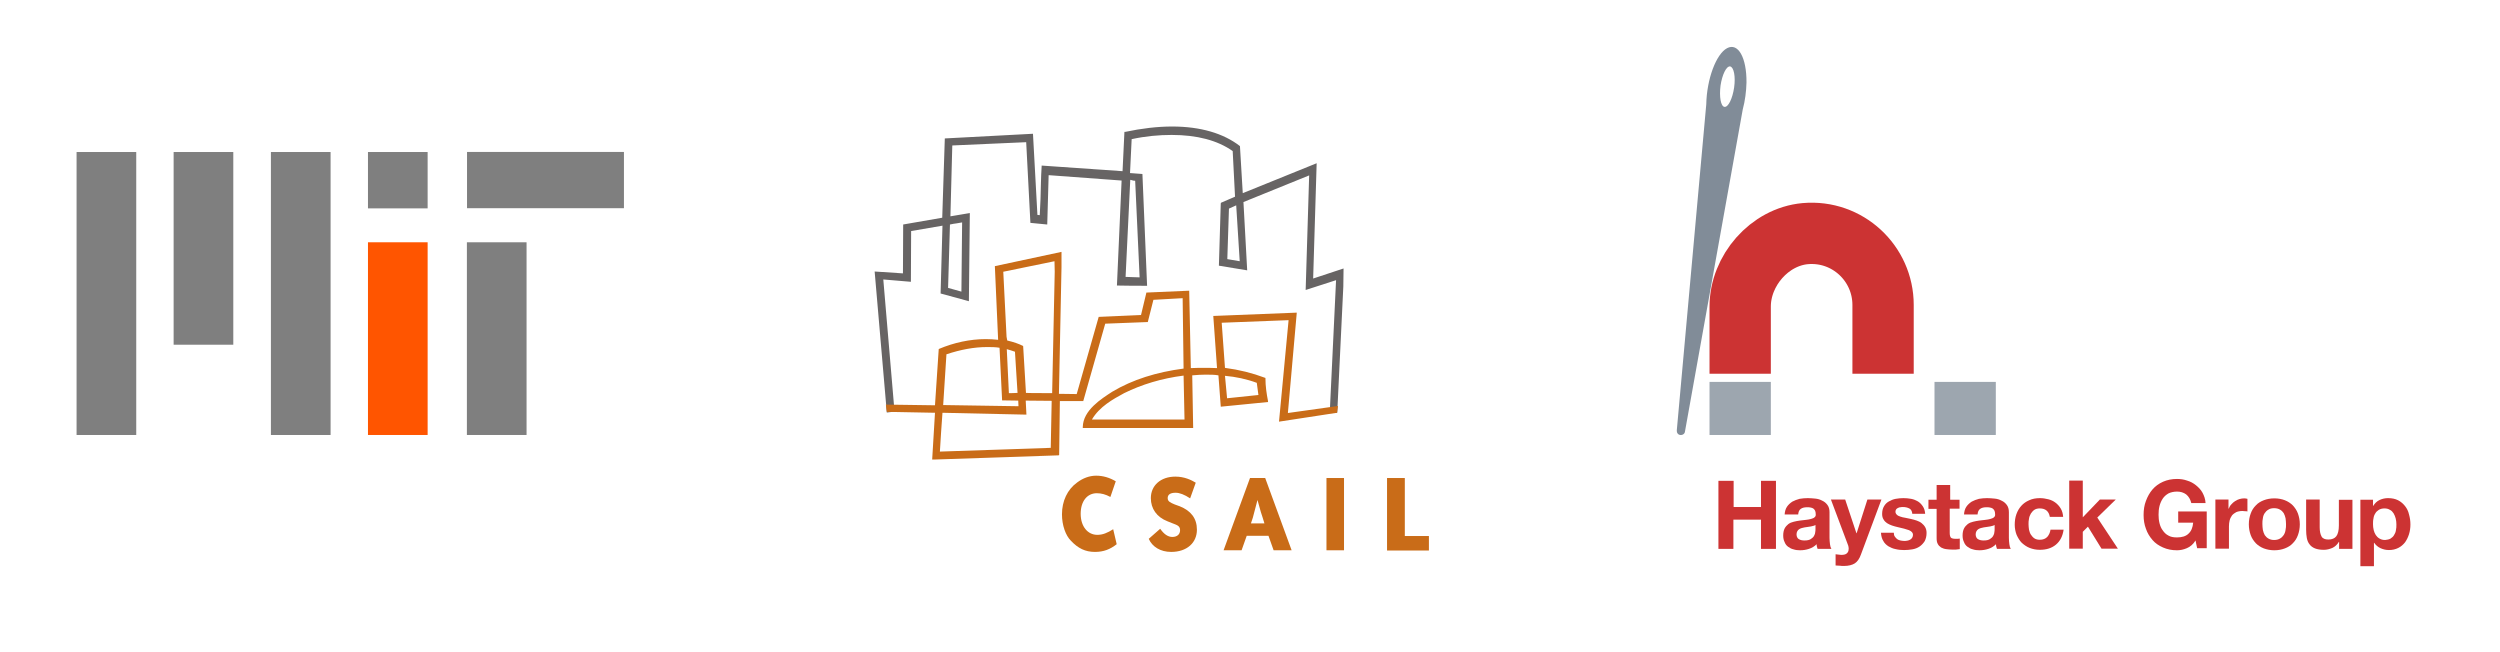 <?xml version="1.0" encoding="utf-8"?>
<!-- Generator: Adobe Illustrator 26.0.1, SVG Export Plug-In . SVG Version: 6.00 Build 0)  -->
<svg version="1.1" id="Layer_1" xmlns="http://www.w3.org/2000/svg" xmlns:xlink="http://www.w3.org/1999/xlink" x="0px" y="0px"
	 viewBox="0 0 1069 279" style="enable-background:new 0 0 1069 279;" xml:space="preserve">
<style type="text/css">
	.st0{fill:none;stroke:#000000;stroke-width:25.512;stroke-opacity:0.5;}
	.st1{fill:none;stroke:#FF5500;stroke-width:25.512;}
	.st2{fill:none;stroke:#000000;stroke-width:24.054;stroke-opacity:0.5;}
	.st3{fill:#C96C18;}
	.st4{fill:#676464;}
	.st5{fill:#818C98;}
	.st6{fill:none;stroke:#CC3333;stroke-width:26.217;}
	.st7{fill:none;stroke:#9DA6AF;stroke-width:26.217;}
	.st8{fill:#CC3333;}
</style>
<g>
	<path class="st0" d="M45.5,65v121 M87,65v82.4 M128.6,65v121 M170.1,65v24.1 M212.4,103.6V186"/>
	<path class="st1" d="M170.1,103.6V186"/>
	<path class="st2" d="M199.7,77h67.1"/>
</g>
<g id="logo">
	<g id="text">
		<path class="st3" d="M468.2,236c-4.1,0-7.2-1.5-10.3-4.8c-2.2-2.2-3.8-6.5-3.8-11.3c0-5.6,2.3-10.6,6.5-13.6
			c2.4-1.8,5.2-2.9,8.1-2.9s5.7,0.8,8.4,2.4l-2.3,6.7c-2-1.1-3.9-1.6-5.8-1.6c-4.1,0-6.9,3.4-6.9,8.8s3,9,7.1,9
			c2.3,0,4.3-0.8,6.8-2.4l1.5,6.4C474.7,234.9,471.9,236,468.2,236z"/>
		<path class="st3" d="M511.8,226.5c0,5.6-4.3,9.5-11,9.5c-4.6,0-8.1-2.2-9.6-5.6l4.9-4.3c1.6,2.3,3.3,3.5,5.2,3.5
			c2,0,3.3-1.1,3.3-2.9c0-1.9-1.4-2.2-3.4-3l-2-0.8c-4.6-1.8-7.1-5.4-7.1-9.9c0-5.4,4.2-9.2,10.5-9.2c3.9,0,6.9,1.5,8.7,2.6
			l-2.4,6.7c-2.4-1.6-4.5-2.4-6.2-2.4c-2.3,0-3.4,0.8-3.4,2.3c0,1.4,1.1,1.9,3,2.7l2.2,0.8C509.2,218.4,511.8,221.6,511.8,226.5z"/>
		<path class="st3" d="M533.1,229.1l-2.2,6.2h-7.7l11.3-30.9h6.5l11.3,30.9h-7.7l-2.2-6.2H533.1z M540.7,223.9l-0.8-2.6
			c-0.3-0.7-1-3.1-2.2-7.5c-1.1,4.3-1.8,6.9-2,7.6l-0.8,2.4H540.7z"/>
		<path class="st3" d="M567.2,235.3v-30.9h7.5v30.9H567.2z"/>
		<path class="st3" d="M593.1,235.3v-30.9h7.6v24.8H611v6.2h-17.9V235.3L593.1,235.3z"/>
	</g>
	<g id="shape">
		<path class="st4" d="M568.6,176.5l2.7-56.7l-13,4.2l1.5-49l-28.1,11.4l1.6,29.2l-12.1-2l0.8-26.6l0.1-0.3l6-2.6l-1-19.5
			c-6.5-4.6-15.3-6.9-26.1-6.9c-5.4,0-11.1,0.5-17.1,1.8l-0.7,14.5l5.3,0.4l2,47.8h-0.4c-3.9,0-8,0-12.1-0.1h-0.4l2-44.9l-31.2-2.3
			L447.8,96l-7.2-0.7l-1.8-34.5l-31.6,1.4l-0.8,30.3l8.3-1.4l-0.4,37.3v0.4l-12.1-3.3l0.8-29l-13.4,2.3l-0.1,21.7l-11.8-1l4.8,56.5
			l-3.3,0.4l-5.2-60.3l12.1,0.8l0.1-20.9l16.7-2.9l1.1-33.9l37.7-2l1.9,34.7l1,0.1c0.3-4.6,0.4-9.2,0.5-13.7
			c0.1-2.3,0.1-4.8,0.3-7.1v-0.4l34.6,2.4l0.8-16.8h0.3c7.1-1.5,13.8-2.3,20.1-2.3c12.1,0,21.9,2.9,28.9,8.3l0.1,0.1l1.2,20.1
			l31.6-12.8l-1.5,49.3l13-4.3l-0.1,7.7l-2.6,54L568.6,176.5z M411.1,124.7l0.3-29.6c-0.8,0.1-1.5,0.3-2.3,0.4
			c-1,0.1-1.9,0.3-2.9,0.5l-0.8,27.1L411.1,124.7z M487.3,118.6l-1.9-41.3c-0.5,0-1.1-0.1-1.6-0.3c-0.1,0-0.4-0.1-0.5-0.1l-2,41.5
			L487.3,118.6z M530.1,111.7l-1.5-23.9l-3.1,1.4l-0.7,21.6L530.1,111.7z"/>
		<path class="st3" d="M398.6,196.5l1.2-20l-20.6-0.4l-0.4-3.1l21,0.3l1.6-24l0.1-0.1c6.4-2.7,13.3-4.2,20-4.2
			c1.8,0,3.5,0.1,5.3,0.3l-1.4-31.5l28.5-6.1v6.5l-1.1,54.2l7.6,0.1l9.4-33l18.1-0.8l2.3-9.6l18.3-0.8l0.7,33.1
			c1.8-0.1,3.7-0.1,5.6-0.1s3.8,0,5.6,0.1l-1.6-22.3l35.2-1.4h0.5l-3.8,42.9l21.4-3l-0.4,2.9l-24.8,3.8l4.1-43.4l-28.6,1.1l1.4,19.3
			c6.1,0.8,11.7,2.2,17,4.2l0.3,0.1v0.1c0,3.5,0.5,6.7,1.1,9.8v0.4l-20.2,2l-1-13.4c-1.6-0.3-3.5-0.3-5.6-0.3
			c-1.6,0-3.5,0.1-5.6,0.3l0.4,22.5h-47.2v-0.4c0.1-7.2,8-12.1,12.6-15.1c8.7-5.2,19-8.4,30.5-9.9l-0.4-30.1l-12.5,0.7l-2.4,9.5
			l-18.2,0.7l-9.4,33.1h-10l-0.3,23.1l-0.3,0.1l-53.2,1.8h-0.7V196.5z M403,176.5c-0.4,5.6-0.8,11.1-1.1,16.6l47.4-1.6l0.4-20.1
			l-11.1-0.1l0.3,6L403,176.5z M506.5,179.5l-0.4-18.9c-9.4,1.2-17.9,3.8-25.4,7.5c-4.8,2.6-10.6,5.8-13.8,11.3h39.6V179.5z
			 M435.5,173.7l-0.1-2.4l-6.9-0.1l-1.1-22.5c-1.8-0.3-3.5-0.3-5.3-0.3c-5.6,0-11.4,1.1-17.4,3.1l-1.4,21.7L435.5,173.7z
			 M524.7,170.3l13.4-1.4l-0.7-5.2c-4.3-1.6-9-2.6-13.6-3L524.7,170.3z M449.9,168.1l1.1-51.9l-0.1-4.5l-21.9,4.5l1.4,27.8l0.3,1.6
			c2.9,0.7,4.9,1.4,6.7,2.3l0.1,0.1l1.2,20C438.6,168.1,449.9,168.1,449.9,168.1z M431.4,168.1c1.1,0,2.4,0,3.7-0.1l-1.1-17.6
			c-1.2-0.4-2.3-0.8-3.5-1.1L431.4,168.1z"/>
	</g>
</g>
<g>
	<g>
		<path id="needle_00000050643817833867392630000002994121999782302872_" class="st5" d="M729.6,44.6c0.2-10.7,4.2-21.5,8.9-24
			s8.4,4,8.3,14.7c-0.1,3.8-0.6,7.8-1.6,11.5l-24.7,137.7c-0.1,1-1,1.6-2,1.5s-1.6-1-1.5-2L729.6,44.6z M737.4,45.7
			c1.6,0.2,3.4-3.5,4.1-8.2s-0.1-8.8-1.7-9.1c-1.6-0.2-3.4,3.5-4.1,8.2C735.1,41.4,735.8,45.5,737.4,45.7z"/>
		<g id="magnet_00000097496302036256213370000015808932554138588585_" transform="translate(17, 83)">
			<path class="st6" d="M727.1,76.8l0-28.7c0-15.4,12.5-29.8,27.8-31.2c18.1-1.6,33.3,12.7,33.3,30.5v29.4"/>
			<line id="end_00000116196098392099085660000002163753295533640088_" class="st7" x1="727.1" y1="80.3" x2="727.1" y2="103"/>
			<g transform="translate(35, 0)">
				<line id="end_00000147201359111525143130000008802681888913263528_" class="st7" x1="788.3" y1="80.3" x2="788.3" y2="103"/>
			</g>
		</g>
	</g>
	<g>
		<path class="st8" d="M741.3,205.6v11.2H753v-11.2h6.4v29.1H753v-12.5h-11.8v12.5h-6.4v-29.1H741.3z"/>
		<path class="st8" d="M763.1,220.1c0.1-1.4,0.4-2.5,1-3.4c0.6-0.9,1.4-1.6,2.3-2.2c0.9-0.5,2-0.9,3.1-1.2c1.2-0.2,2.3-0.3,3.5-0.3
			c1.1,0,2.1,0.1,3.2,0.2c1.1,0.1,2.1,0.4,3,0.9c0.9,0.4,1.6,1,2.2,1.8c0.6,0.8,0.9,1.8,0.9,3.1V230c0,0.9,0.1,1.9,0.2,2.7
			c0.1,0.9,0.3,1.5,0.6,2h-5.9c-0.1-0.3-0.2-0.7-0.3-1c-0.1-0.3-0.1-0.7-0.1-1c-0.9,0.9-2,1.6-3.3,2c-1.2,0.4-2.5,0.6-3.8,0.6
			c-1,0-1.9-0.1-2.8-0.4c-0.9-0.2-1.6-0.6-2.3-1.1c-0.7-0.5-1.2-1.2-1.5-2c-0.4-0.8-0.6-1.7-0.6-2.8c0-1.2,0.2-2.2,0.6-3
			c0.4-0.8,1-1.4,1.6-1.9c0.7-0.5,1.4-0.8,2.3-1c0.9-0.2,1.7-0.4,2.6-0.5c0.9-0.1,1.7-0.2,2.6-0.3c0.8-0.1,1.6-0.2,2.2-0.4
			c0.7-0.2,1.2-0.4,1.5-0.7c0.4-0.3,0.6-0.8,0.5-1.4c0-0.6-0.1-1.1-0.3-1.5s-0.5-0.7-0.8-0.9c-0.3-0.2-0.7-0.3-1.2-0.4
			c-0.4-0.1-0.9-0.1-1.4-0.1c-1.1,0-2,0.2-2.7,0.7c-0.7,0.5-1,1.3-1.1,2.4H763.1z M776.5,224.3c-0.2,0.2-0.5,0.4-0.9,0.5
			c-0.4,0.1-0.8,0.2-1.2,0.3c-0.4,0.1-0.9,0.1-1.3,0.2c-0.5,0.1-0.9,0.1-1.4,0.2c-0.4,0.1-0.9,0.2-1.3,0.3c-0.4,0.1-0.8,0.3-1.1,0.5
			c-0.3,0.2-0.6,0.5-0.8,0.9c-0.2,0.4-0.3,0.8-0.3,1.3c0,0.5,0.1,1,0.3,1.3c0.2,0.4,0.4,0.6,0.8,0.8c0.3,0.2,0.7,0.3,1.1,0.4
			c0.4,0.1,0.9,0.1,1.3,0.1c1.1,0,2-0.2,2.6-0.6c0.6-0.4,1.1-0.8,1.4-1.4c0.3-0.5,0.5-1.1,0.5-1.6c0.1-0.5,0.1-1,0.1-1.3V224.3z"/>
		<path class="st8" d="M793.1,240.9c-1.1,0.7-2.7,1.1-4.6,1.1c-0.6,0-1.2,0-1.8-0.1c-0.6,0-1.2-0.1-1.8-0.1V237
			c0.5,0.1,1.1,0.1,1.7,0.2c0.6,0.1,1.1,0.1,1.7,0c0.8-0.1,1.3-0.4,1.7-0.9c0.4-0.5,0.5-1.1,0.5-1.7c0-0.5-0.1-0.9-0.2-1.3
			l-7.4-19.7h6.1l4.8,14.4h0.1l4.6-14.4h6l-8.8,23.6C795.1,238.9,794.2,240.2,793.1,240.9z"/>
		<path class="st8" d="M810.2,229.4c0.3,0.4,0.6,0.8,1,1.1c0.4,0.3,0.9,0.5,1.4,0.6c0.5,0.1,1.1,0.2,1.6,0.2c0.4,0,0.8,0,1.3-0.1
			c0.4-0.1,0.9-0.2,1.2-0.4c0.4-0.2,0.7-0.5,0.9-0.8c0.2-0.3,0.4-0.8,0.4-1.3c0-0.9-0.6-1.5-1.7-2c-1.2-0.4-2.8-0.9-4.8-1.3
			c-0.8-0.2-1.7-0.4-2.5-0.7c-0.8-0.3-1.5-0.6-2.1-1c-0.6-0.4-1.1-0.9-1.5-1.6c-0.4-0.6-0.6-1.4-0.6-2.3c0-1.4,0.3-2.5,0.8-3.3
			c0.5-0.9,1.2-1.6,2.1-2.1c0.9-0.5,1.8-0.9,2.9-1.1c1.1-0.2,2.2-0.3,3.3-0.3c1.1,0,2.2,0.1,3.3,0.3c1.1,0.2,2,0.6,2.9,1.1
			c0.8,0.5,1.5,1.2,2.1,2.1c0.6,0.9,0.9,1.9,1,3.2h-5.5c-0.1-1.1-0.5-1.9-1.3-2.3c-0.8-0.4-1.7-0.6-2.7-0.6c-0.3,0-0.7,0-1.1,0.1
			c-0.4,0-0.7,0.1-1,0.3c-0.3,0.1-0.6,0.3-0.8,0.6c-0.2,0.3-0.3,0.6-0.3,1c0,0.5,0.2,0.9,0.6,1.3s0.9,0.6,1.5,0.8
			c0.6,0.2,1.3,0.4,2.1,0.5c0.8,0.2,1.6,0.3,2.4,0.5c0.8,0.2,1.7,0.4,2.5,0.7c0.8,0.3,1.5,0.6,2.1,1.1s1.1,1,1.5,1.7
			c0.4,0.7,0.6,1.5,0.6,2.5c0,1.4-0.3,2.5-0.8,3.5c-0.6,0.9-1.3,1.7-2.2,2.3c-0.9,0.6-1.9,1-3.1,1.2s-2.3,0.3-3.5,0.3
			c-1.2,0-2.4-0.1-3.6-0.4c-1.2-0.2-2.2-0.7-3.1-1.2c-0.9-0.6-1.7-1.3-2.2-2.3c-0.6-0.9-0.9-2.1-1-3.5h5.5
			C809.8,228.4,809.9,229,810.2,229.4z"/>
		<path class="st8" d="M837.9,213.6v3.9h-4.2v10.4c0,1,0.2,1.6,0.5,2c0.3,0.3,1,0.5,2,0.5c0.3,0,0.6,0,0.9,0c0.3,0,0.6-0.1,0.9-0.1
			v4.5c-0.5,0.1-1,0.1-1.6,0.2c-0.6,0-1.2,0-1.8,0c-0.9,0-1.7-0.1-2.5-0.2c-0.8-0.1-1.5-0.4-2.1-0.7c-0.6-0.4-1.1-0.9-1.4-1.5
			c-0.4-0.7-0.5-1.5-0.5-2.6v-12.4h-3.5v-3.9h3.5v-6.3h5.8v6.3H837.9z"/>
		<path class="st8" d="M839.8,220.1c0.1-1.4,0.4-2.5,1-3.4c0.6-0.9,1.4-1.6,2.3-2.2c0.9-0.5,2-0.9,3.1-1.2c1.2-0.2,2.3-0.3,3.5-0.3
			c1.1,0,2.1,0.1,3.2,0.2c1.1,0.1,2.1,0.4,3,0.9c0.9,0.4,1.6,1,2.2,1.8c0.6,0.8,0.9,1.8,0.9,3.1V230c0,0.9,0.1,1.9,0.2,2.7
			c0.1,0.9,0.3,1.5,0.6,2h-5.9c-0.1-0.3-0.2-0.7-0.3-1c-0.1-0.3-0.1-0.7-0.1-1c-0.9,0.9-2,1.6-3.3,2c-1.2,0.4-2.5,0.6-3.8,0.6
			c-1,0-1.9-0.1-2.8-0.4c-0.9-0.2-1.6-0.6-2.3-1.1c-0.7-0.5-1.2-1.2-1.5-2c-0.4-0.8-0.6-1.7-0.6-2.8c0-1.2,0.2-2.2,0.6-3
			c0.4-0.8,1-1.4,1.6-1.9c0.7-0.5,1.4-0.8,2.3-1c0.9-0.2,1.7-0.4,2.6-0.5c0.9-0.1,1.7-0.2,2.6-0.3c0.8-0.1,1.6-0.2,2.2-0.4
			c0.7-0.2,1.2-0.4,1.5-0.7c0.4-0.3,0.6-0.8,0.5-1.4c0-0.6-0.1-1.1-0.3-1.5s-0.5-0.7-0.8-0.9c-0.3-0.2-0.7-0.3-1.2-0.4
			c-0.4-0.1-0.9-0.1-1.4-0.1c-1.1,0-2,0.2-2.7,0.7c-0.7,0.5-1,1.3-1.1,2.4H839.8z M853.1,224.3c-0.2,0.2-0.5,0.4-0.9,0.5
			c-0.4,0.1-0.8,0.2-1.2,0.3c-0.4,0.1-0.9,0.1-1.3,0.2c-0.5,0.1-0.9,0.1-1.4,0.2c-0.4,0.1-0.9,0.2-1.3,0.3c-0.4,0.1-0.8,0.3-1.1,0.5
			c-0.3,0.2-0.6,0.5-0.8,0.9c-0.2,0.4-0.3,0.8-0.3,1.3c0,0.5,0.1,1,0.3,1.3c0.2,0.4,0.4,0.6,0.8,0.8c0.3,0.2,0.7,0.3,1.1,0.4
			c0.4,0.1,0.9,0.1,1.3,0.1c1.1,0,2-0.2,2.6-0.6c0.6-0.4,1.1-0.8,1.4-1.4c0.3-0.5,0.5-1.1,0.5-1.6c0.1-0.5,0.1-1,0.1-1.3V224.3z"/>
		<path class="st8" d="M872.2,217.4c-0.9,0-1.7,0.2-2.3,0.6c-0.6,0.4-1.1,1-1.5,1.6c-0.4,0.7-0.7,1.4-0.8,2.2
			c-0.2,0.8-0.2,1.6-0.2,2.4c0,0.8,0.1,1.5,0.2,2.3c0.2,0.8,0.4,1.5,0.8,2.1c0.4,0.6,0.9,1.2,1.5,1.6s1.4,0.6,2.3,0.6
			c1.4,0,2.4-0.4,3.2-1.2c0.7-0.8,1.2-1.8,1.4-3.1h5.6c-0.4,2.8-1.5,4.9-3.3,6.4c-1.8,1.5-4.1,2.2-6.9,2.2c-1.6,0-3-0.3-4.3-0.8
			c-1.3-0.5-2.4-1.3-3.4-2.2c-0.9-0.9-1.6-2.1-2.2-3.4c-0.5-1.3-0.8-2.8-0.8-4.3c0-1.6,0.2-3.1,0.7-4.5c0.5-1.4,1.2-2.6,2.1-3.6
			c0.9-1,2-1.8,3.4-2.4c1.3-0.6,2.8-0.9,4.6-0.9c1.2,0,2.4,0.2,3.6,0.5c1.2,0.3,2.2,0.8,3.1,1.5c0.9,0.7,1.6,1.5,2.2,2.5
			c0.6,1,0.9,2.2,1,3.5h-5.7C876.1,218.6,874.6,217.4,872.2,217.4z"/>
		<path class="st8" d="M890.6,205.6v15.6l7.3-7.6h6.8l-7.9,7.7l8.8,13.3h-7l-5.8-9.4l-2.2,2.2v7.2h-5.8v-29.1H890.6z"/>
		<path class="st8" d="M935.1,234.4c-1.4,0.6-2.8,0.9-4.2,0.9c-2.2,0-4.2-0.4-6-1.2c-1.8-0.8-3.3-1.8-4.5-3.2
			c-1.2-1.4-2.2-3-2.8-4.8c-0.7-1.8-1-3.8-1-5.9c0-2.2,0.3-4.2,1-6c0.7-1.9,1.6-3.5,2.8-4.9c1.2-1.4,2.7-2.5,4.5-3.3
			c1.8-0.8,3.8-1.2,6-1.2c1.5,0,2.9,0.2,4.3,0.7c1.4,0.4,2.7,1.1,3.8,2c1.1,0.9,2.1,1.9,2.8,3.2c0.7,1.3,1.2,2.7,1.3,4.4h-6.1
			c-0.4-1.6-1.1-2.8-2.2-3.7c-1.1-0.8-2.4-1.2-3.9-1.2c-1.4,0-2.7,0.3-3.7,0.8c-1,0.6-1.8,1.3-2.4,2.2c-0.6,0.9-1.1,2-1.4,3.2
			c-0.3,1.2-0.4,2.4-0.4,3.7c0,1.2,0.1,2.4,0.4,3.6c0.3,1.2,0.7,2.2,1.4,3.1c0.6,0.9,1.4,1.7,2.4,2.2c1,0.6,2.2,0.8,3.7,0.8
			c2.1,0,3.8-0.5,4.9-1.6c1.2-1.1,1.8-2.6,2-4.7h-6.4v-4.8h12.2v15.7h-4.1l-0.7-3.3C937.8,232.8,936.5,233.8,935.1,234.4z"/>
		<path class="st8" d="M952.9,213.6v3.9h0.1c0.3-0.7,0.6-1.3,1.1-1.8c0.5-0.6,1-1,1.6-1.4c0.6-0.4,1.2-0.7,1.9-0.9
			c0.7-0.2,1.4-0.3,2.1-0.3c0.4,0,0.8,0.1,1.3,0.2v5.4c-0.3-0.1-0.6-0.1-1-0.1c-0.4,0-0.7-0.1-1.1-0.1c-1.1,0-2,0.2-2.7,0.5
			c-0.7,0.4-1.3,0.8-1.8,1.4c-0.4,0.6-0.8,1.3-1,2.1c-0.2,0.8-0.3,1.7-0.3,2.6v9.5h-5.8v-21H952.9z"/>
		<path class="st8" d="M962.4,219.6c0.5-1.4,1.2-2.5,2.2-3.5c0.9-1,2.1-1.7,3.4-2.2c1.3-0.5,2.8-0.8,4.5-0.8c1.7,0,3.2,0.3,4.5,0.8
			c1.3,0.5,2.5,1.3,3.4,2.2c0.9,1,1.7,2.1,2.2,3.5c0.5,1.4,0.8,2.9,0.8,4.6c0,1.7-0.3,3.2-0.8,4.6c-0.5,1.4-1.2,2.5-2.2,3.5
			c-0.9,1-2.1,1.7-3.4,2.2c-1.3,0.5-2.8,0.8-4.5,0.8c-1.7,0-3.1-0.3-4.5-0.8c-1.3-0.5-2.5-1.3-3.4-2.2c-0.9-1-1.7-2.1-2.2-3.5
			c-0.5-1.4-0.8-2.9-0.8-4.6C961.6,222.5,961.9,220.9,962.4,219.6z M967.6,226.6c0.2,0.8,0.4,1.5,0.8,2.2c0.4,0.6,0.9,1.1,1.6,1.5
			c0.7,0.4,1.5,0.6,2.4,0.6c1,0,1.8-0.2,2.5-0.6c0.7-0.4,1.2-0.9,1.6-1.5c0.4-0.6,0.7-1.4,0.8-2.2c0.2-0.8,0.2-1.6,0.2-2.5
			c0-0.8-0.1-1.7-0.2-2.5c-0.2-0.8-0.4-1.5-0.8-2.2c-0.4-0.6-0.9-1.1-1.6-1.5c-0.7-0.4-1.5-0.6-2.5-0.6c-1,0-1.8,0.2-2.4,0.6
			c-0.7,0.4-1.2,0.9-1.6,1.5c-0.4,0.6-0.7,1.3-0.8,2.2c-0.2,0.8-0.2,1.6-0.2,2.5C967.4,225,967.5,225.8,967.6,226.6z"/>
		<path class="st8" d="M1000.2,234.6v-2.9h-0.1c-0.7,1.2-1.7,2.1-2.8,2.6c-1.2,0.5-2.4,0.8-3.6,0.8c-1.5,0-2.8-0.2-3.8-0.6
			c-1-0.4-1.8-1-2.3-1.7c-0.6-0.7-1-1.7-1.2-2.7c-0.2-1.1-0.3-2.3-0.3-3.6v-12.9h5.8v11.9c0,1.7,0.3,3,0.8,3.9
			c0.5,0.9,1.5,1.3,2.9,1.3c1.6,0,2.7-0.5,3.4-1.4c0.7-0.9,1.1-2.5,1.1-4.6v-11h5.8v21H1000.2z"/>
		<path class="st8" d="M1014.7,213.6v2.7h0.1c0.7-1.1,1.6-2,2.7-2.5c1.1-0.5,2.3-0.8,3.6-0.8c1.7,0,3.1,0.3,4.3,0.9
			c1.2,0.6,2.2,1.5,3,2.5c0.8,1,1.4,2.2,1.7,3.6c0.4,1.4,0.6,2.8,0.6,4.3c0,1.4-0.2,2.8-0.6,4.1c-0.4,1.3-1,2.5-1.7,3.5
			c-0.8,1-1.7,1.8-2.9,2.4c-1.2,0.6-2.5,0.9-4,0.9c-1.3,0-2.5-0.3-3.6-0.8c-1.1-0.5-2-1.3-2.7-2.3h-0.1v10h-5.8v-28.4H1014.7z
			 M1022.2,230.3c0.6-0.4,1.2-0.9,1.5-1.5c0.4-0.6,0.7-1.3,0.8-2.1c0.2-0.8,0.2-1.6,0.2-2.5c0-0.8-0.1-1.7-0.3-2.5
			c-0.2-0.8-0.5-1.5-0.9-2.2c-0.4-0.6-0.9-1.2-1.6-1.5c-0.6-0.4-1.4-0.6-2.3-0.6c-0.9,0-1.7,0.2-2.4,0.6c-0.6,0.4-1.2,0.9-1.5,1.5
			c-0.4,0.6-0.7,1.3-0.8,2.2c-0.2,0.8-0.2,1.7-0.2,2.5c0,0.8,0.1,1.7,0.3,2.5s0.5,1.5,0.9,2.1c0.4,0.6,0.9,1.1,1.6,1.5
			c0.7,0.4,1.4,0.6,2.4,0.6C1020.7,230.8,1021.5,230.7,1022.2,230.3z"/>
	</g>
</g>
</svg>
